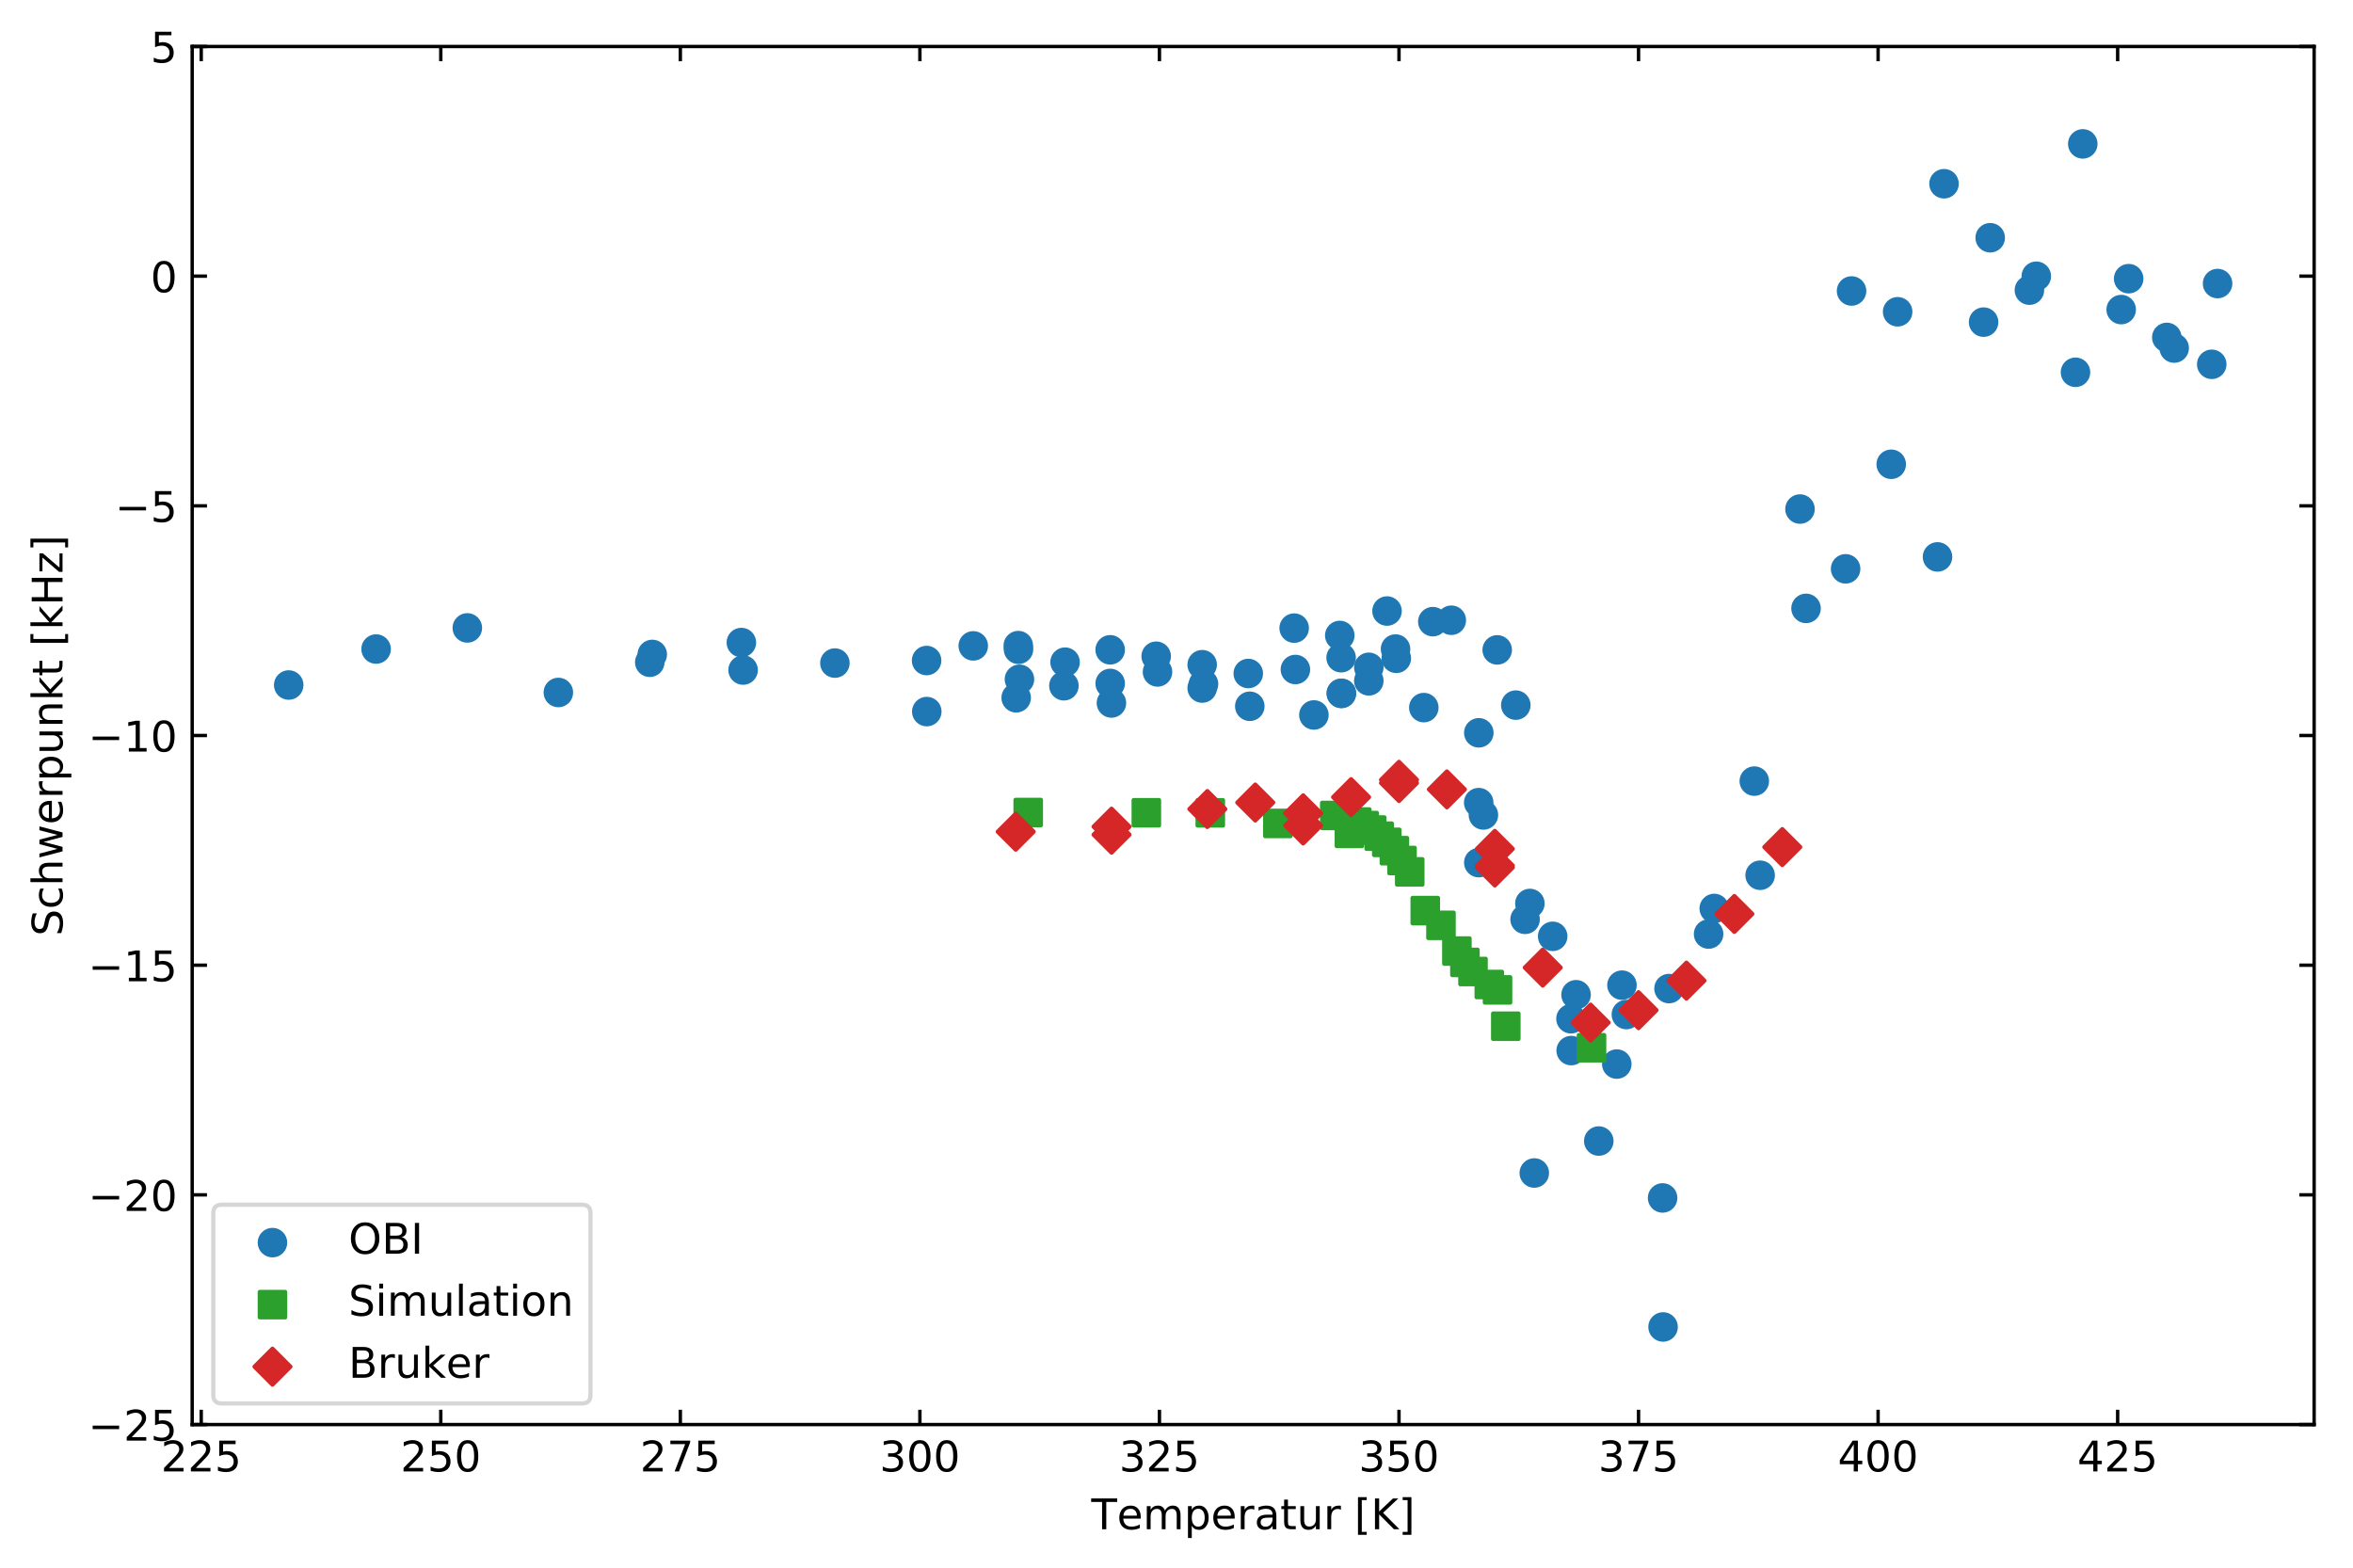 <?xml version="1.0" encoding="utf-8" standalone="no"?>
<!DOCTYPE svg PUBLIC "-//W3C//DTD SVG 1.1//EN"
  "http://www.w3.org/Graphics/SVG/1.1/DTD/svg11.dtd">
<!-- Created with matplotlib (http://matplotlib.org/) -->
<svg height="371.215pt" version="1.1" viewBox="0 0 556.883 371.215" width="556.883pt" xmlns="http://www.w3.org/2000/svg" xmlns:xlink="http://www.w3.org/1999/xlink">
 <defs>
  <style type="text/css">
*{stroke-linecap:butt;stroke-linejoin:round;}
  </style>
 </defs>
 <g id="figure_1">
  <g id="patch_1">
   <path d="M 0 371.215 
L 556.883 371.215 
L 556.883 0 
L 0 0 
z
" style="fill:#ffffff;"/>
  </g>
  <g id="axes_1">
   <g id="patch_2">
    <path d="M 45.483 337.159 
L 547.683 337.159 
L 547.683 10.999 
L 45.483 10.999 
z
" style="fill:#ffffff;"/>
   </g>
   <g id="PathCollection_1">
    <defs>
     <path d="M 0 3 
C 0.796 3 1.559 2.684 2.121 2.121 
C 2.684 1.559 3 0.796 3 0 
C 3 -0.796 2.684 -1.559 2.121 -2.121 
C 1.559 -2.684 0.796 -3 0 -3 
C -0.796 -3 -1.559 -2.684 -2.121 -2.121 
C -2.684 -1.559 -3 -0.796 -3 0 
C -3 0.796 -2.684 1.559 -2.121 2.121 
C -1.559 2.684 -0.796 3 0 3 
z
" id="m804448092d" style="stroke:#1f77b4;"/>
    </defs>
    <g clip-path="url(#p0c680f8872)">
     <use style="fill:#1f77b4;stroke:#1f77b4;" x="175.46" xlink:href="#m804448092d" y="152.074"/>
     <use style="fill:#1f77b4;stroke:#1f77b4;" x="132.146" xlink:href="#m804448092d" y="163.894"/>
     <use style="fill:#1f77b4;stroke:#1f77b4;" x="110.602" xlink:href="#m804448092d" y="148.613"/>
     <use style="fill:#1f77b4;stroke:#1f77b4;" x="89.013" xlink:href="#m804448092d" y="153.613"/>
     <use style="fill:#1f77b4;stroke:#1f77b4;" x="68.33" xlink:href="#m804448092d" y="162.127"/>
     <use style="fill:#1f77b4;stroke:#1f77b4;" x="153.78" xlink:href="#m804448092d" y="156.739"/>
     <use style="fill:#1f77b4;stroke:#1f77b4;" x="219.342" xlink:href="#m804448092d" y="168.414"/>
     <use style="fill:#1f77b4;stroke:#1f77b4;" x="240.501" xlink:href="#m804448092d" y="165.148"/>
     <use style="fill:#1f77b4;stroke:#1f77b4;" x="524.835" xlink:href="#m804448092d" y="67.109"/>
     <use style="fill:#1f77b4;stroke:#1f77b4;" x="416.571" xlink:href="#m804448092d" y="207.149"/>
     <use style="fill:#1f77b4;stroke:#1f77b4;" x="514.562" xlink:href="#m804448092d" y="82.376"/>
     <use style="fill:#1f77b4;stroke:#1f77b4;" x="373.007" xlink:href="#m804448092d" y="235.429"/>
     <use style="fill:#1f77b4;stroke:#1f77b4;" x="351.078" xlink:href="#m804448092d" y="192.881"/>
     <use style="fill:#1f77b4;stroke:#1f77b4;" x="405.709" xlink:href="#m804448092d" y="215.011"/>
     <use style="fill:#1f77b4;stroke:#1f77b4;" x="362.076" xlink:href="#m804448092d" y="213.832"/>
     <use style="fill:#1f77b4;stroke:#1f77b4;" x="427.434" xlink:href="#m804448092d" y="143.988"/>
     <use style="fill:#1f77b4;stroke:#1f77b4;" x="503.79" xlink:href="#m804448092d" y="65.956"/>
     <use style="fill:#1f77b4;stroke:#1f77b4;" x="460.09" xlink:href="#m804448092d" y="43.486"/>
     <use style="fill:#1f77b4;stroke:#1f77b4;" x="438.206" xlink:href="#m804448092d" y="68.868"/>
     <use style="fill:#1f77b4;stroke:#1f77b4;" x="383.87" xlink:href="#m804448092d" y="233.162"/>
     <use style="fill:#1f77b4;stroke:#1f77b4;" x="481.929" xlink:href="#m804448092d" y="65.382"/>
     <use style="fill:#1f77b4;stroke:#1f77b4;" x="395.005" xlink:href="#m804448092d" y="233.971"/>
     <use style="fill:#1f77b4;stroke:#1f77b4;" x="492.928" xlink:href="#m804448092d" y="34.055"/>
     <use style="fill:#1f77b4;stroke:#1f77b4;" x="471.021" xlink:href="#m804448092d" y="56.268"/>
     <use style="fill:#1f77b4;stroke:#1f77b4;" x="449.114" xlink:href="#m804448092d" y="73.79"/>
     <use style="fill:#1f77b4;stroke:#1f77b4;" x="393.485" xlink:href="#m804448092d" y="283.521"/>
     <use style="fill:#1f77b4;stroke:#1f77b4;" x="360.943" xlink:href="#m804448092d" y="217.582"/>
     <use style="fill:#1f77b4;stroke:#1f77b4;" x="436.8" xlink:href="#m804448092d" y="134.626"/>
     <use style="fill:#1f77b4;stroke:#1f77b4;" x="523.452" xlink:href="#m804448092d" y="86.223"/>
     <use style="fill:#1f77b4;stroke:#1f77b4;" x="512.816" xlink:href="#m804448092d" y="79.861"/>
     <use style="fill:#1f77b4;stroke:#1f77b4;" x="469.456" xlink:href="#m804448092d" y="76.239"/>
     <use style="fill:#1f77b4;stroke:#1f77b4;" x="458.548" xlink:href="#m804448092d" y="131.807"/>
     <use style="fill:#1f77b4;stroke:#1f77b4;" x="349.989" xlink:href="#m804448092d" y="204.162"/>
     <use style="fill:#1f77b4;stroke:#1f77b4;" x="415.188" xlink:href="#m804448092d" y="184.871"/>
     <use style="fill:#1f77b4;stroke:#1f77b4;" x="491.204" xlink:href="#m804448092d" y="88.109"/>
     <use style="fill:#1f77b4;stroke:#1f77b4;" x="480.296" xlink:href="#m804448092d" y="68.67"/>
     <use style="fill:#1f77b4;stroke:#1f77b4;" x="371.805" xlink:href="#m804448092d" y="241.111"/>
     <use style="fill:#1f77b4;stroke:#1f77b4;" x="447.595" xlink:href="#m804448092d" y="109.882"/>
     <use style="fill:#1f77b4;stroke:#1f77b4;" x="382.645" xlink:href="#m804448092d" y="251.839"/>
     <use style="fill:#1f77b4;stroke:#1f77b4;" x="404.371" xlink:href="#m804448092d" y="221.064"/>
     <use style="fill:#1f77b4;stroke:#1f77b4;" x="426.005" xlink:href="#m804448092d" y="120.478"/>
     <use style="fill:#1f77b4;stroke:#1f77b4;" x="349.989" xlink:href="#m804448092d" y="173.438"/>
     <use style="fill:#1f77b4;stroke:#1f77b4;" x="502.021" xlink:href="#m804448092d" y="73.272"/>
     <use style="fill:#1f77b4;stroke:#1f77b4;" x="252.066" xlink:href="#m804448092d" y="156.723"/>
     <use style="fill:#1f77b4;stroke:#1f77b4;" x="263.042" xlink:href="#m804448092d" y="166.375"/>
     <use style="fill:#1f77b4;stroke:#1f77b4;" x="241.272" xlink:href="#m804448092d" y="160.769"/>
     <use style="fill:#1f77b4;stroke:#1f77b4;" x="339.104" xlink:href="#m804448092d" y="147.131"/>
     <use style="fill:#1f77b4;stroke:#1f77b4;" x="306.584" xlink:href="#m804448092d" y="158.455"/>
     <use style="fill:#1f77b4;stroke:#1f77b4;" x="284.836" xlink:href="#m804448092d" y="161.881"/>
     <use style="fill:#1f77b4;stroke:#1f77b4;" x="273.95" xlink:href="#m804448092d" y="159.029"/>
     <use style="fill:#1f77b4;stroke:#1f77b4;" x="328.264" xlink:href="#m804448092d" y="144.616"/>
     <use style="fill:#1f77b4;stroke:#1f77b4;" x="317.401" xlink:href="#m804448092d" y="155.666"/>
     <use style="fill:#1f77b4;stroke:#1f77b4;" x="295.789" xlink:href="#m804448092d" y="167.156"/>
     <use style="fill:#1f77b4;stroke:#1f77b4;" x="384.913" xlink:href="#m804448092d" y="240.118"/>
     <use style="fill:#1f77b4;stroke:#1f77b4;" x="378.382" xlink:href="#m804448092d" y="270.055"/>
     <use style="fill:#1f77b4;stroke:#1f77b4;" x="317.446" xlink:href="#m804448092d" y="164.103"/>
     <use style="fill:#1f77b4;stroke:#1f77b4;" x="393.599" xlink:href="#m804448092d" y="314.058"/>
     <use style="fill:#1f77b4;stroke:#1f77b4;" x="349.966" xlink:href="#m804448092d" y="189.964"/>
     <use style="fill:#1f77b4;stroke:#1f77b4;" x="358.743" xlink:href="#m804448092d" y="166.885"/>
     <use style="fill:#1f77b4;stroke:#1f77b4;" x="343.481" xlink:href="#m804448092d" y="146.795"/>
     <use style="fill:#1f77b4;stroke:#1f77b4;" x="310.961" xlink:href="#m804448092d" y="169.214"/>
     <use style="fill:#1f77b4;stroke:#1f77b4;" x="330.463" xlink:href="#m804448092d" y="155.808"/>
     <use style="fill:#1f77b4;stroke:#1f77b4;" x="367.474" xlink:href="#m804448092d" y="221.604"/>
     <use style="fill:#1f77b4;stroke:#1f77b4;" x="354.343" xlink:href="#m804448092d" y="153.812"/>
     <use style="fill:#1f77b4;stroke:#1f77b4;" x="323.955" xlink:href="#m804448092d" y="157.934"/>
     <use style="fill:#1f77b4;stroke:#1f77b4;" x="363.12" xlink:href="#m804448092d" y="277.62"/>
     <use style="fill:#1f77b4;stroke:#1f77b4;" x="323.955" xlink:href="#m804448092d" y="161.138"/>
     <use style="fill:#1f77b4;stroke:#1f77b4;" x="336.972" xlink:href="#m804448092d" y="167.473"/>
     <use style="fill:#1f77b4;stroke:#1f77b4;" x="371.851" xlink:href="#m804448092d" y="248.648"/>
     <use style="fill:#1f77b4;stroke:#1f77b4;" x="317.469" xlink:href="#m804448092d" y="164.104"/>
     <use style="fill:#1f77b4;stroke:#1f77b4;" x="330.282" xlink:href="#m804448092d" y="153.611"/>
     <use style="fill:#1f77b4;stroke:#1f77b4;" x="219.297" xlink:href="#m804448092d" y="156.333"/>
     <use style="fill:#1f77b4;stroke:#1f77b4;" x="284.518" xlink:href="#m804448092d" y="162.842"/>
     <use style="fill:#1f77b4;stroke:#1f77b4;" x="241.045" xlink:href="#m804448092d" y="153.672"/>
     <use style="fill:#1f77b4;stroke:#1f77b4;" x="197.594" xlink:href="#m804448092d" y="156.934"/>
     <use style="fill:#1f77b4;stroke:#1f77b4;" x="154.37" xlink:href="#m804448092d" y="154.889"/>
     <use style="fill:#1f77b4;stroke:#1f77b4;" x="262.747" xlink:href="#m804448092d" y="161.757"/>
     <use style="fill:#1f77b4;stroke:#1f77b4;" x="175.869" xlink:href="#m804448092d" y="158.58"/>
     <use style="fill:#1f77b4;stroke:#1f77b4;" x="262.747" xlink:href="#m804448092d" y="153.792"/>
     <use style="fill:#1f77b4;stroke:#1f77b4;" x="273.633" xlink:href="#m804448092d" y="155.315"/>
     <use style="fill:#1f77b4;stroke:#1f77b4;" x="251.794" xlink:href="#m804448092d" y="162.302"/>
     <use style="fill:#1f77b4;stroke:#1f77b4;" x="284.518" xlink:href="#m804448092d" y="157.319"/>
     <use style="fill:#1f77b4;stroke:#1f77b4;" x="306.289" xlink:href="#m804448092d" y="148.66"/>
     <use style="fill:#1f77b4;stroke:#1f77b4;" x="317.084" xlink:href="#m804448092d" y="150.399"/>
     <use style="fill:#1f77b4;stroke:#1f77b4;" x="240.999" xlink:href="#m804448092d" y="152.802"/>
     <use style="fill:#1f77b4;stroke:#1f77b4;" x="230.341" xlink:href="#m804448092d" y="152.864"/>
     <use style="fill:#1f77b4;stroke:#1f77b4;" x="295.426" xlink:href="#m804448092d" y="159.401"/>
    </g>
   </g>
   <g id="PathCollection_2">
    <defs>
     <path d="M -3 3 
L 3 3 
L 3 -3 
L -3 -3 
z
" id="m889d68afdb" style="stroke:#2ca02c;"/>
    </defs>
    <g clip-path="url(#p0c680f8872)">
     <use style="fill:#2ca02c;stroke:#2ca02c;" x="446.149" xlink:href="#m889d68afdb" y="964.757"/>
     <use style="fill:#2ca02c;stroke:#2ca02c;" x="421.402" xlink:href="#m889d68afdb" y="756.466"/>
     <use style="fill:#2ca02c;stroke:#2ca02c;" x="398.293" xlink:href="#m889d68afdb" y="405.226"/>
     <use style="fill:#2ca02c;stroke:#2ca02c;" x="376.664" xlink:href="#m889d68afdb" y="247.977"/>
     <use style="fill:#2ca02c;stroke:#2ca02c;" x="356.379" xlink:href="#m889d68afdb" y="242.882"/>
     <use style="fill:#2ca02c;stroke:#2ca02c;" x="354.419" xlink:href="#m889d68afdb" y="234.286"/>
     <use style="fill:#2ca02c;stroke:#2ca02c;" x="352.472" xlink:href="#m889d68afdb" y="233.007"/>
     <use style="fill:#2ca02c;stroke:#2ca02c;" x="348.613" xlink:href="#m889d68afdb" y="229.933"/>
     <use style="fill:#2ca02c;stroke:#2ca02c;" x="346.701" xlink:href="#m889d68afdb" y="227.776"/>
     <use style="fill:#2ca02c;stroke:#2ca02c;" x="344.801" xlink:href="#m889d68afdb" y="225.091"/>
     <use style="fill:#2ca02c;stroke:#2ca02c;" x="341.035" xlink:href="#m889d68afdb" y="219"/>
     <use style="fill:#2ca02c;stroke:#2ca02c;" x="337.315" xlink:href="#m889d68afdb" y="215.52"/>
     <use style="fill:#2ca02c;stroke:#2ca02c;" x="333.639" xlink:href="#m889d68afdb" y="206.355"/>
     <use style="fill:#2ca02c;stroke:#2ca02c;" x="331.817" xlink:href="#m889d68afdb" y="203.666"/>
     <use style="fill:#2ca02c;stroke:#2ca02c;" x="330.007" xlink:href="#m889d68afdb" y="201.335"/>
     <use style="fill:#2ca02c;stroke:#2ca02c;" x="328.207" xlink:href="#m889d68afdb" y="199.366"/>
     <use style="fill:#2ca02c;stroke:#2ca02c;" x="326.418" xlink:href="#m889d68afdb" y="197.904"/>
     <use style="fill:#2ca02c;stroke:#2ca02c;" x="324.639" xlink:href="#m889d68afdb" y="196.449"/>
     <use style="fill:#2ca02c;stroke:#2ca02c;" x="322.871" xlink:href="#m889d68afdb" y="195.387"/>
     <use style="fill:#2ca02c;stroke:#2ca02c;" x="321.113" xlink:href="#m889d68afdb" y="194.552"/>
     <use style="fill:#2ca02c;stroke:#2ca02c;" x="319.365" xlink:href="#m889d68afdb" y="197.244"/>
     <use style="fill:#2ca02c;stroke:#2ca02c;" x="315.9" xlink:href="#m889d68afdb" y="192.999"/>
     <use style="fill:#2ca02c;stroke:#2ca02c;" x="302.435" xlink:href="#m889d68afdb" y="194.89"/>
     <use style="fill:#2ca02c;stroke:#2ca02c;" x="286.439" xlink:href="#m889d68afdb" y="192.381"/>
     <use style="fill:#2ca02c;stroke:#2ca02c;" x="271.304" xlink:href="#m889d68afdb" y="192.36"/>
     <use style="fill:#2ca02c;stroke:#2ca02c;" x="243.348" xlink:href="#m889d68afdb" y="192.308"/>
    </g>
   </g>
   <g id="PathCollection_3">
    <defs>
     <path d="M -0 4.243 
L 4.243 0 
L 0 -4.243 
L -4.243 -0 
z
" id="mf57d850e45" style="stroke:#d62728;"/>
    </defs>
    <g clip-path="url(#p0c680f8872)">
     <use style="fill:#d62728;stroke:#d62728;" x="376.454" xlink:href="#mf57d850e45" y="242.021"/>
     <use style="fill:#d62728;stroke:#d62728;" x="399.132" xlink:href="#mf57d850e45" y="232.091"/>
     <use style="fill:#d62728;stroke:#d62728;" x="421.81" xlink:href="#mf57d850e45" y="200.482"/>
     <use style="fill:#d62728;stroke:#d62728;" x="387.793" xlink:href="#mf57d850e45" y="239.081"/>
     <use style="fill:#d62728;stroke:#d62728;" x="410.471" xlink:href="#mf57d850e45" y="216.309"/>
     <use style="fill:#d62728;stroke:#d62728;" x="365.115" xlink:href="#mf57d850e45" y="229.005"/>
     <use style="fill:#d62728;stroke:#d62728;" x="263.065" xlink:href="#mf57d850e45" y="195.644"/>
     <use style="fill:#d62728;stroke:#d62728;" x="342.437" xlink:href="#mf57d850e45" y="186.827"/>
     <use style="fill:#d62728;stroke:#d62728;" x="319.76" xlink:href="#mf57d850e45" y="188.659"/>
     <use style="fill:#d62728;stroke:#d62728;" x="308.421" xlink:href="#mf57d850e45" y="192.493"/>
     <use style="fill:#d62728;stroke:#d62728;" x="285.743" xlink:href="#mf57d850e45" y="191.482"/>
     <use style="fill:#d62728;stroke:#d62728;" x="297.082" xlink:href="#mf57d850e45" y="189.939"/>
     <use style="fill:#d62728;stroke:#d62728;" x="263.065" xlink:href="#mf57d850e45" y="197.548"/>
     <use style="fill:#d62728;stroke:#d62728;" x="331.098" xlink:href="#mf57d850e45" y="185.324"/>
     <use style="fill:#d62728;stroke:#d62728;" x="240.387" xlink:href="#mf57d850e45" y="196.844"/>
     <use style="fill:#d62728;stroke:#d62728;" x="308.421" xlink:href="#mf57d850e45" y="195.372"/>
     <use style="fill:#d62728;stroke:#d62728;" x="331.098" xlink:href="#mf57d850e45" y="184.56"/>
     <use style="fill:#d62728;stroke:#d62728;" x="353.776" xlink:href="#mf57d850e45" y="204.85"/>
     <use style="fill:#d62728;stroke:#d62728;" x="353.776" xlink:href="#mf57d850e45" y="200.906"/>
     <use style="fill:#d62728;stroke:#d62728;" x="353.776" xlink:href="#mf57d850e45" y="205.318"/>
    </g>
   </g>
   <g id="matplotlib.axis_1">
    <g id="xtick_1">
     <g id="line2d_1">
      <defs>
       <path d="M 0 0 
L 0 -3.5 
" id="m60b9235fab" style="stroke:#000000;stroke-width:0.8;"/>
      </defs>
      <g>
       <use style="stroke:#000000;stroke-width:0.8;" x="47.626" xlink:href="#m60b9235fab" y="337.159"/>
      </g>
     </g>
     <g id="line2d_2">
      <defs>
       <path d="M 0 0 
L 0 3.5 
" id="mac5304e4d1" style="stroke:#000000;stroke-width:0.8;"/>
      </defs>
      <g>
       <use style="stroke:#000000;stroke-width:0.8;" x="47.626" xlink:href="#mac5304e4d1" y="10.999"/>
      </g>
     </g>
     <g id="text_1">
      <!-- 225 -->
      <defs>
       <path d="M 19.188 8.297 
L 53.609 8.297 
L 53.609 0 
L 7.328 0 
L 7.328 8.297 
Q 12.938 14.109 22.625 23.891 
Q 32.328 33.688 34.812 36.531 
Q 39.547 41.844 41.422 45.531 
Q 43.312 49.219 43.312 52.781 
Q 43.312 58.594 39.234 62.25 
Q 35.156 65.922 28.609 65.922 
Q 23.969 65.922 18.812 64.312 
Q 13.672 62.703 7.812 59.422 
L 7.812 69.391 
Q 13.766 71.781 18.938 73 
Q 24.125 74.219 28.422 74.219 
Q 39.75 74.219 46.484 68.547 
Q 53.219 62.891 53.219 53.422 
Q 53.219 48.922 51.531 44.891 
Q 49.859 40.875 45.406 35.406 
Q 44.188 33.984 37.641 27.219 
Q 31.109 20.453 19.188 8.297 
z
" id="DejaVuSans-32"/>
       <path d="M 10.797 72.906 
L 49.516 72.906 
L 49.516 64.594 
L 19.828 64.594 
L 19.828 46.734 
Q 21.969 47.469 24.109 47.828 
Q 26.266 48.188 28.422 48.188 
Q 40.625 48.188 47.75 41.5 
Q 54.891 34.812 54.891 23.391 
Q 54.891 11.625 47.562 5.094 
Q 40.234 -1.422 26.906 -1.422 
Q 22.312 -1.422 17.547 -0.641 
Q 12.797 0.141 7.719 1.703 
L 7.719 11.625 
Q 12.109 9.234 16.797 8.062 
Q 21.484 6.891 26.703 6.891 
Q 35.156 6.891 40.078 11.328 
Q 45.016 15.766 45.016 23.391 
Q 45.016 31 40.078 35.438 
Q 35.156 39.891 26.703 39.891 
Q 22.75 39.891 18.812 39.016 
Q 14.891 38.141 10.797 36.281 
z
" id="DejaVuSans-35"/>
      </defs>
      <g transform="translate(38.082 348.258)scale(0.1 -0.1)">
       <use xlink:href="#DejaVuSans-32"/>
       <use x="63.623" xlink:href="#DejaVuSans-32"/>
       <use x="127.246" xlink:href="#DejaVuSans-35"/>
      </g>
     </g>
    </g>
    <g id="xtick_2">
     <g id="line2d_3">
      <g>
       <use style="stroke:#000000;stroke-width:0.8;" x="104.32" xlink:href="#m60b9235fab" y="337.159"/>
      </g>
     </g>
     <g id="line2d_4">
      <g>
       <use style="stroke:#000000;stroke-width:0.8;" x="104.32" xlink:href="#mac5304e4d1" y="10.999"/>
      </g>
     </g>
     <g id="text_2">
      <!-- 250 -->
      <defs>
       <path d="M 31.781 66.406 
Q 24.172 66.406 20.328 58.906 
Q 16.5 51.422 16.5 36.375 
Q 16.5 21.391 20.328 13.891 
Q 24.172 6.391 31.781 6.391 
Q 39.453 6.391 43.281 13.891 
Q 47.125 21.391 47.125 36.375 
Q 47.125 51.422 43.281 58.906 
Q 39.453 66.406 31.781 66.406 
z
M 31.781 74.219 
Q 44.047 74.219 50.516 64.516 
Q 56.984 54.828 56.984 36.375 
Q 56.984 17.969 50.516 8.266 
Q 44.047 -1.422 31.781 -1.422 
Q 19.531 -1.422 13.062 8.266 
Q 6.594 17.969 6.594 36.375 
Q 6.594 54.828 13.062 64.516 
Q 19.531 74.219 31.781 74.219 
z
" id="DejaVuSans-30"/>
      </defs>
      <g transform="translate(94.776 348.258)scale(0.1 -0.1)">
       <use xlink:href="#DejaVuSans-32"/>
       <use x="63.623" xlink:href="#DejaVuSans-35"/>
       <use x="127.246" xlink:href="#DejaVuSans-30"/>
      </g>
     </g>
    </g>
    <g id="xtick_3">
     <g id="line2d_5">
      <g>
       <use style="stroke:#000000;stroke-width:0.8;" x="161.015" xlink:href="#m60b9235fab" y="337.159"/>
      </g>
     </g>
     <g id="line2d_6">
      <g>
       <use style="stroke:#000000;stroke-width:0.8;" x="161.015" xlink:href="#mac5304e4d1" y="10.999"/>
      </g>
     </g>
     <g id="text_3">
      <!-- 275 -->
      <defs>
       <path d="M 8.203 72.906 
L 55.078 72.906 
L 55.078 68.703 
L 28.609 0 
L 18.312 0 
L 43.219 64.594 
L 8.203 64.594 
z
" id="DejaVuSans-37"/>
      </defs>
      <g transform="translate(151.471 348.258)scale(0.1 -0.1)">
       <use xlink:href="#DejaVuSans-32"/>
       <use x="63.623" xlink:href="#DejaVuSans-37"/>
       <use x="127.246" xlink:href="#DejaVuSans-35"/>
      </g>
     </g>
    </g>
    <g id="xtick_4">
     <g id="line2d_7">
      <g>
       <use style="stroke:#000000;stroke-width:0.8;" x="217.709" xlink:href="#m60b9235fab" y="337.159"/>
      </g>
     </g>
     <g id="line2d_8">
      <g>
       <use style="stroke:#000000;stroke-width:0.8;" x="217.709" xlink:href="#mac5304e4d1" y="10.999"/>
      </g>
     </g>
     <g id="text_4">
      <!-- 300 -->
      <defs>
       <path d="M 40.578 39.312 
Q 47.656 37.797 51.625 33 
Q 55.609 28.219 55.609 21.188 
Q 55.609 10.406 48.188 4.484 
Q 40.766 -1.422 27.094 -1.422 
Q 22.516 -1.422 17.656 -0.516 
Q 12.797 0.391 7.625 2.203 
L 7.625 11.719 
Q 11.719 9.328 16.594 8.109 
Q 21.484 6.891 26.812 6.891 
Q 36.078 6.891 40.938 10.547 
Q 45.797 14.203 45.797 21.188 
Q 45.797 27.641 41.281 31.266 
Q 36.766 34.906 28.719 34.906 
L 20.219 34.906 
L 20.219 43.016 
L 29.109 43.016 
Q 36.375 43.016 40.234 45.922 
Q 44.094 48.828 44.094 54.297 
Q 44.094 59.906 40.109 62.906 
Q 36.141 65.922 28.719 65.922 
Q 24.656 65.922 20.016 65.031 
Q 15.375 64.156 9.812 62.312 
L 9.812 71.094 
Q 15.438 72.656 20.344 73.438 
Q 25.25 74.219 29.594 74.219 
Q 40.828 74.219 47.359 69.109 
Q 53.906 64.016 53.906 55.328 
Q 53.906 49.266 50.438 45.094 
Q 46.969 40.922 40.578 39.312 
z
" id="DejaVuSans-33"/>
      </defs>
      <g transform="translate(208.166 348.258)scale(0.1 -0.1)">
       <use xlink:href="#DejaVuSans-33"/>
       <use x="63.623" xlink:href="#DejaVuSans-30"/>
       <use x="127.246" xlink:href="#DejaVuSans-30"/>
      </g>
     </g>
    </g>
    <g id="xtick_5">
     <g id="line2d_9">
      <g>
       <use style="stroke:#000000;stroke-width:0.8;" x="274.404" xlink:href="#m60b9235fab" y="337.159"/>
      </g>
     </g>
     <g id="line2d_10">
      <g>
       <use style="stroke:#000000;stroke-width:0.8;" x="274.404" xlink:href="#mac5304e4d1" y="10.999"/>
      </g>
     </g>
     <g id="text_5">
      <!-- 325 -->
      <g transform="translate(264.86 348.258)scale(0.1 -0.1)">
       <use xlink:href="#DejaVuSans-33"/>
       <use x="63.623" xlink:href="#DejaVuSans-32"/>
       <use x="127.246" xlink:href="#DejaVuSans-35"/>
      </g>
     </g>
    </g>
    <g id="xtick_6">
     <g id="line2d_11">
      <g>
       <use style="stroke:#000000;stroke-width:0.8;" x="331.098" xlink:href="#m60b9235fab" y="337.159"/>
      </g>
     </g>
     <g id="line2d_12">
      <g>
       <use style="stroke:#000000;stroke-width:0.8;" x="331.098" xlink:href="#mac5304e4d1" y="10.999"/>
      </g>
     </g>
     <g id="text_6">
      <!-- 350 -->
      <g transform="translate(321.555 348.258)scale(0.1 -0.1)">
       <use xlink:href="#DejaVuSans-33"/>
       <use x="63.623" xlink:href="#DejaVuSans-35"/>
       <use x="127.246" xlink:href="#DejaVuSans-30"/>
      </g>
     </g>
    </g>
    <g id="xtick_7">
     <g id="line2d_13">
      <g>
       <use style="stroke:#000000;stroke-width:0.8;" x="387.793" xlink:href="#m60b9235fab" y="337.159"/>
      </g>
     </g>
     <g id="line2d_14">
      <g>
       <use style="stroke:#000000;stroke-width:0.8;" x="387.793" xlink:href="#mac5304e4d1" y="10.999"/>
      </g>
     </g>
     <g id="text_7">
      <!-- 375 -->
      <g transform="translate(378.249 348.258)scale(0.1 -0.1)">
       <use xlink:href="#DejaVuSans-33"/>
       <use x="63.623" xlink:href="#DejaVuSans-37"/>
       <use x="127.246" xlink:href="#DejaVuSans-35"/>
      </g>
     </g>
    </g>
    <g id="xtick_8">
     <g id="line2d_15">
      <g>
       <use style="stroke:#000000;stroke-width:0.8;" x="444.488" xlink:href="#m60b9235fab" y="337.159"/>
      </g>
     </g>
     <g id="line2d_16">
      <g>
       <use style="stroke:#000000;stroke-width:0.8;" x="444.488" xlink:href="#mac5304e4d1" y="10.999"/>
      </g>
     </g>
     <g id="text_8">
      <!-- 400 -->
      <defs>
       <path d="M 37.797 64.312 
L 12.891 25.391 
L 37.797 25.391 
z
M 35.203 72.906 
L 47.609 72.906 
L 47.609 25.391 
L 58.016 25.391 
L 58.016 17.188 
L 47.609 17.188 
L 47.609 0 
L 37.797 0 
L 37.797 17.188 
L 4.891 17.188 
L 4.891 26.703 
z
" id="DejaVuSans-34"/>
      </defs>
      <g transform="translate(434.944 348.258)scale(0.1 -0.1)">
       <use xlink:href="#DejaVuSans-34"/>
       <use x="63.623" xlink:href="#DejaVuSans-30"/>
       <use x="127.246" xlink:href="#DejaVuSans-30"/>
      </g>
     </g>
    </g>
    <g id="xtick_9">
     <g id="line2d_17">
      <g>
       <use style="stroke:#000000;stroke-width:0.8;" x="501.182" xlink:href="#m60b9235fab" y="337.159"/>
      </g>
     </g>
     <g id="line2d_18">
      <g>
       <use style="stroke:#000000;stroke-width:0.8;" x="501.182" xlink:href="#mac5304e4d1" y="10.999"/>
      </g>
     </g>
     <g id="text_9">
      <!-- 425 -->
      <g transform="translate(491.638 348.258)scale(0.1 -0.1)">
       <use xlink:href="#DejaVuSans-34"/>
       <use x="63.623" xlink:href="#DejaVuSans-32"/>
       <use x="127.246" xlink:href="#DejaVuSans-35"/>
      </g>
     </g>
    </g>
    <g id="text_10">
     <!-- Temperatur [K] -->
     <defs>
      <path d="M -0.297 72.906 
L 61.375 72.906 
L 61.375 64.594 
L 35.5 64.594 
L 35.5 0 
L 25.594 0 
L 25.594 64.594 
L -0.297 64.594 
z
" id="DejaVuSans-54"/>
      <path d="M 56.203 29.594 
L 56.203 25.203 
L 14.891 25.203 
Q 15.484 15.922 20.484 11.062 
Q 25.484 6.203 34.422 6.203 
Q 39.594 6.203 44.453 7.469 
Q 49.312 8.734 54.109 11.281 
L 54.109 2.781 
Q 49.266 0.734 44.188 -0.344 
Q 39.109 -1.422 33.891 -1.422 
Q 20.797 -1.422 13.156 6.188 
Q 5.516 13.812 5.516 26.812 
Q 5.516 40.234 12.766 48.109 
Q 20.016 56 32.328 56 
Q 43.359 56 49.781 48.891 
Q 56.203 41.797 56.203 29.594 
z
M 47.219 32.234 
Q 47.125 39.594 43.094 43.984 
Q 39.062 48.391 32.422 48.391 
Q 24.906 48.391 20.391 44.141 
Q 15.875 39.891 15.188 32.172 
z
" id="DejaVuSans-65"/>
      <path d="M 52 44.188 
Q 55.375 50.25 60.062 53.125 
Q 64.75 56 71.094 56 
Q 79.641 56 84.281 50.016 
Q 88.922 44.047 88.922 33.016 
L 88.922 0 
L 79.891 0 
L 79.891 32.719 
Q 79.891 40.578 77.094 44.375 
Q 74.312 48.188 68.609 48.188 
Q 61.625 48.188 57.562 43.547 
Q 53.516 38.922 53.516 30.906 
L 53.516 0 
L 44.484 0 
L 44.484 32.719 
Q 44.484 40.625 41.703 44.406 
Q 38.922 48.188 33.109 48.188 
Q 26.219 48.188 22.156 43.531 
Q 18.109 38.875 18.109 30.906 
L 18.109 0 
L 9.078 0 
L 9.078 54.688 
L 18.109 54.688 
L 18.109 46.188 
Q 21.188 51.219 25.484 53.609 
Q 29.781 56 35.688 56 
Q 41.656 56 45.828 52.969 
Q 50 49.953 52 44.188 
z
" id="DejaVuSans-6d"/>
      <path d="M 18.109 8.203 
L 18.109 -20.797 
L 9.078 -20.797 
L 9.078 54.688 
L 18.109 54.688 
L 18.109 46.391 
Q 20.953 51.266 25.266 53.625 
Q 29.594 56 35.594 56 
Q 45.562 56 51.781 48.094 
Q 58.016 40.188 58.016 27.297 
Q 58.016 14.406 51.781 6.484 
Q 45.562 -1.422 35.594 -1.422 
Q 29.594 -1.422 25.266 0.953 
Q 20.953 3.328 18.109 8.203 
z
M 48.688 27.297 
Q 48.688 37.203 44.609 42.844 
Q 40.531 48.484 33.406 48.484 
Q 26.266 48.484 22.188 42.844 
Q 18.109 37.203 18.109 27.297 
Q 18.109 17.391 22.188 11.75 
Q 26.266 6.109 33.406 6.109 
Q 40.531 6.109 44.609 11.75 
Q 48.688 17.391 48.688 27.297 
z
" id="DejaVuSans-70"/>
      <path d="M 41.109 46.297 
Q 39.594 47.172 37.812 47.578 
Q 36.031 48 33.891 48 
Q 26.266 48 22.188 43.047 
Q 18.109 38.094 18.109 28.812 
L 18.109 0 
L 9.078 0 
L 9.078 54.688 
L 18.109 54.688 
L 18.109 46.188 
Q 20.953 51.172 25.484 53.578 
Q 30.031 56 36.531 56 
Q 37.453 56 38.578 55.875 
Q 39.703 55.766 41.062 55.516 
z
" id="DejaVuSans-72"/>
      <path d="M 34.281 27.484 
Q 23.391 27.484 19.188 25 
Q 14.984 22.516 14.984 16.5 
Q 14.984 11.719 18.141 8.906 
Q 21.297 6.109 26.703 6.109 
Q 34.188 6.109 38.703 11.406 
Q 43.219 16.703 43.219 25.484 
L 43.219 27.484 
z
M 52.203 31.203 
L 52.203 0 
L 43.219 0 
L 43.219 8.297 
Q 40.141 3.328 35.547 0.953 
Q 30.953 -1.422 24.312 -1.422 
Q 15.922 -1.422 10.953 3.297 
Q 6 8.016 6 15.922 
Q 6 25.141 12.172 29.828 
Q 18.359 34.516 30.609 34.516 
L 43.219 34.516 
L 43.219 35.406 
Q 43.219 41.609 39.141 45 
Q 35.062 48.391 27.688 48.391 
Q 23 48.391 18.547 47.266 
Q 14.109 46.141 10.016 43.891 
L 10.016 52.203 
Q 14.938 54.109 19.578 55.047 
Q 24.219 56 28.609 56 
Q 40.484 56 46.344 49.844 
Q 52.203 43.703 52.203 31.203 
z
" id="DejaVuSans-61"/>
      <path d="M 18.312 70.219 
L 18.312 54.688 
L 36.812 54.688 
L 36.812 47.703 
L 18.312 47.703 
L 18.312 18.016 
Q 18.312 11.328 20.141 9.422 
Q 21.969 7.516 27.594 7.516 
L 36.812 7.516 
L 36.812 0 
L 27.594 0 
Q 17.188 0 13.234 3.875 
Q 9.281 7.766 9.281 18.016 
L 9.281 47.703 
L 2.688 47.703 
L 2.688 54.688 
L 9.281 54.688 
L 9.281 70.219 
z
" id="DejaVuSans-74"/>
      <path d="M 8.5 21.578 
L 8.5 54.688 
L 17.484 54.688 
L 17.484 21.922 
Q 17.484 14.156 20.5 10.266 
Q 23.531 6.391 29.594 6.391 
Q 36.859 6.391 41.078 11.031 
Q 45.312 15.672 45.312 23.688 
L 45.312 54.688 
L 54.297 54.688 
L 54.297 0 
L 45.312 0 
L 45.312 8.406 
Q 42.047 3.422 37.719 1 
Q 33.406 -1.422 27.688 -1.422 
Q 18.266 -1.422 13.375 4.438 
Q 8.5 10.297 8.5 21.578 
z
M 31.109 56 
z
" id="DejaVuSans-75"/>
      <path id="DejaVuSans-20"/>
      <path d="M 8.594 75.984 
L 29.297 75.984 
L 29.297 69 
L 17.578 69 
L 17.578 -6.203 
L 29.297 -6.203 
L 29.297 -13.188 
L 8.594 -13.188 
z
" id="DejaVuSans-5b"/>
      <path d="M 9.812 72.906 
L 19.672 72.906 
L 19.672 42.094 
L 52.391 72.906 
L 65.094 72.906 
L 28.906 38.922 
L 67.672 0 
L 54.688 0 
L 19.672 35.109 
L 19.672 0 
L 9.812 0 
z
" id="DejaVuSans-4b"/>
      <path d="M 30.422 75.984 
L 30.422 -13.188 
L 9.719 -13.188 
L 9.719 -6.203 
L 21.391 -6.203 
L 21.391 69 
L 9.719 69 
L 9.719 75.984 
z
" id="DejaVuSans-5d"/>
     </defs>
     <g transform="translate(258.271 361.936)scale(0.1 -0.1)">
      <use xlink:href="#DejaVuSans-54"/>
      <use x="60.818" xlink:href="#DejaVuSans-65"/>
      <use x="122.342" xlink:href="#DejaVuSans-6d"/>
      <use x="219.754" xlink:href="#DejaVuSans-70"/>
      <use x="283.23" xlink:href="#DejaVuSans-65"/>
      <use x="344.754" xlink:href="#DejaVuSans-72"/>
      <use x="385.867" xlink:href="#DejaVuSans-61"/>
      <use x="447.146" xlink:href="#DejaVuSans-74"/>
      <use x="486.355" xlink:href="#DejaVuSans-75"/>
      <use x="549.734" xlink:href="#DejaVuSans-72"/>
      <use x="590.848" xlink:href="#DejaVuSans-20"/>
      <use x="622.635" xlink:href="#DejaVuSans-5b"/>
      <use x="661.648" xlink:href="#DejaVuSans-4b"/>
      <use x="727.225" xlink:href="#DejaVuSans-5d"/>
     </g>
    </g>
   </g>
   <g id="matplotlib.axis_2">
    <g id="ytick_1">
     <g id="line2d_19">
      <defs>
       <path d="M 0 0 
L 3.5 0 
" id="mab2f643fe0" style="stroke:#000000;stroke-width:0.8;"/>
      </defs>
      <g>
       <use style="stroke:#000000;stroke-width:0.8;" x="45.483" xlink:href="#mab2f643fe0" y="337.159"/>
      </g>
     </g>
     <g id="line2d_20">
      <defs>
       <path d="M 0 0 
L -3.5 0 
" id="m51903c0aa0" style="stroke:#000000;stroke-width:0.8;"/>
      </defs>
      <g>
       <use style="stroke:#000000;stroke-width:0.8;" x="547.683" xlink:href="#m51903c0aa0" y="337.159"/>
      </g>
     </g>
     <g id="text_11">
      <!-- −25 -->
      <defs>
       <path d="M 10.594 35.5 
L 73.188 35.5 
L 73.188 27.203 
L 10.594 27.203 
z
" id="DejaVuSans-2212"/>
      </defs>
      <g transform="translate(20.878 340.958)scale(0.1 -0.1)">
       <use xlink:href="#DejaVuSans-2212"/>
       <use x="83.789" xlink:href="#DejaVuSans-32"/>
       <use x="147.412" xlink:href="#DejaVuSans-35"/>
      </g>
     </g>
    </g>
    <g id="ytick_2">
     <g id="line2d_21">
      <g>
       <use style="stroke:#000000;stroke-width:0.8;" x="45.483" xlink:href="#mab2f643fe0" y="282.799"/>
      </g>
     </g>
     <g id="line2d_22">
      <g>
       <use style="stroke:#000000;stroke-width:0.8;" x="547.683" xlink:href="#m51903c0aa0" y="282.799"/>
      </g>
     </g>
     <g id="text_12">
      <!-- −20 -->
      <g transform="translate(20.878 286.598)scale(0.1 -0.1)">
       <use xlink:href="#DejaVuSans-2212"/>
       <use x="83.789" xlink:href="#DejaVuSans-32"/>
       <use x="147.412" xlink:href="#DejaVuSans-30"/>
      </g>
     </g>
    </g>
    <g id="ytick_3">
     <g id="line2d_23">
      <g>
       <use style="stroke:#000000;stroke-width:0.8;" x="45.483" xlink:href="#mab2f643fe0" y="228.439"/>
      </g>
     </g>
     <g id="line2d_24">
      <g>
       <use style="stroke:#000000;stroke-width:0.8;" x="547.683" xlink:href="#m51903c0aa0" y="228.439"/>
      </g>
     </g>
     <g id="text_13">
      <!-- −15 -->
      <defs>
       <path d="M 12.406 8.297 
L 28.516 8.297 
L 28.516 63.922 
L 10.984 60.406 
L 10.984 69.391 
L 28.422 72.906 
L 38.281 72.906 
L 38.281 8.297 
L 54.391 8.297 
L 54.391 0 
L 12.406 0 
z
" id="DejaVuSans-31"/>
      </defs>
      <g transform="translate(20.878 232.238)scale(0.1 -0.1)">
       <use xlink:href="#DejaVuSans-2212"/>
       <use x="83.789" xlink:href="#DejaVuSans-31"/>
       <use x="147.412" xlink:href="#DejaVuSans-35"/>
      </g>
     </g>
    </g>
    <g id="ytick_4">
     <g id="line2d_25">
      <g>
       <use style="stroke:#000000;stroke-width:0.8;" x="45.483" xlink:href="#mab2f643fe0" y="174.079"/>
      </g>
     </g>
     <g id="line2d_26">
      <g>
       <use style="stroke:#000000;stroke-width:0.8;" x="547.683" xlink:href="#m51903c0aa0" y="174.079"/>
      </g>
     </g>
     <g id="text_14">
      <!-- −10 -->
      <g transform="translate(20.878 177.878)scale(0.1 -0.1)">
       <use xlink:href="#DejaVuSans-2212"/>
       <use x="83.789" xlink:href="#DejaVuSans-31"/>
       <use x="147.412" xlink:href="#DejaVuSans-30"/>
      </g>
     </g>
    </g>
    <g id="ytick_5">
     <g id="line2d_27">
      <g>
       <use style="stroke:#000000;stroke-width:0.8;" x="45.483" xlink:href="#mab2f643fe0" y="119.719"/>
      </g>
     </g>
     <g id="line2d_28">
      <g>
       <use style="stroke:#000000;stroke-width:0.8;" x="547.683" xlink:href="#m51903c0aa0" y="119.719"/>
      </g>
     </g>
     <g id="text_15">
      <!-- −5 -->
      <g transform="translate(27.241 123.518)scale(0.1 -0.1)">
       <use xlink:href="#DejaVuSans-2212"/>
       <use x="83.789" xlink:href="#DejaVuSans-35"/>
      </g>
     </g>
    </g>
    <g id="ytick_6">
     <g id="line2d_29">
      <g>
       <use style="stroke:#000000;stroke-width:0.8;" x="45.483" xlink:href="#mab2f643fe0" y="65.359"/>
      </g>
     </g>
     <g id="line2d_30">
      <g>
       <use style="stroke:#000000;stroke-width:0.8;" x="547.683" xlink:href="#m51903c0aa0" y="65.359"/>
      </g>
     </g>
     <g id="text_16">
      <!-- 0 -->
      <g transform="translate(35.62 69.158)scale(0.1 -0.1)">
       <use xlink:href="#DejaVuSans-30"/>
      </g>
     </g>
    </g>
    <g id="ytick_7">
     <g id="line2d_31">
      <g>
       <use style="stroke:#000000;stroke-width:0.8;" x="45.483" xlink:href="#mab2f643fe0" y="10.999"/>
      </g>
     </g>
     <g id="line2d_32">
      <g>
       <use style="stroke:#000000;stroke-width:0.8;" x="547.683" xlink:href="#m51903c0aa0" y="10.999"/>
      </g>
     </g>
     <g id="text_17">
      <!-- 5 -->
      <g transform="translate(35.62 14.798)scale(0.1 -0.1)">
       <use xlink:href="#DejaVuSans-35"/>
      </g>
     </g>
    </g>
    <g id="text_18">
     <!-- Schwerpunkt [kHz] -->
     <defs>
      <path d="M 53.516 70.516 
L 53.516 60.891 
Q 47.906 63.578 42.922 64.891 
Q 37.938 66.219 33.297 66.219 
Q 25.25 66.219 20.875 63.094 
Q 16.5 59.969 16.5 54.203 
Q 16.5 49.359 19.406 46.891 
Q 22.312 44.438 30.422 42.922 
L 36.375 41.703 
Q 47.406 39.594 52.656 34.297 
Q 57.906 29 57.906 20.125 
Q 57.906 9.516 50.797 4.047 
Q 43.703 -1.422 29.984 -1.422 
Q 24.812 -1.422 18.969 -0.25 
Q 13.141 0.922 6.891 3.219 
L 6.891 13.375 
Q 12.891 10.016 18.656 8.297 
Q 24.422 6.594 29.984 6.594 
Q 38.422 6.594 43.016 9.906 
Q 47.609 13.234 47.609 19.391 
Q 47.609 24.75 44.312 27.781 
Q 41.016 30.812 33.5 32.328 
L 27.484 33.5 
Q 16.453 35.688 11.516 40.375 
Q 6.594 45.062 6.594 53.422 
Q 6.594 63.094 13.406 68.656 
Q 20.219 74.219 32.172 74.219 
Q 37.312 74.219 42.625 73.281 
Q 47.953 72.359 53.516 70.516 
z
" id="DejaVuSans-53"/>
      <path d="M 48.781 52.594 
L 48.781 44.188 
Q 44.969 46.297 41.141 47.344 
Q 37.312 48.391 33.406 48.391 
Q 24.656 48.391 19.812 42.844 
Q 14.984 37.312 14.984 27.297 
Q 14.984 17.281 19.812 11.734 
Q 24.656 6.203 33.406 6.203 
Q 37.312 6.203 41.141 7.25 
Q 44.969 8.297 48.781 10.406 
L 48.781 2.094 
Q 45.016 0.344 40.984 -0.531 
Q 36.969 -1.422 32.422 -1.422 
Q 20.062 -1.422 12.781 6.344 
Q 5.516 14.109 5.516 27.297 
Q 5.516 40.672 12.859 48.328 
Q 20.219 56 33.016 56 
Q 37.156 56 41.109 55.141 
Q 45.062 54.297 48.781 52.594 
z
" id="DejaVuSans-63"/>
      <path d="M 54.891 33.016 
L 54.891 0 
L 45.906 0 
L 45.906 32.719 
Q 45.906 40.484 42.875 44.328 
Q 39.844 48.188 33.797 48.188 
Q 26.516 48.188 22.312 43.547 
Q 18.109 38.922 18.109 30.906 
L 18.109 0 
L 9.078 0 
L 9.078 75.984 
L 18.109 75.984 
L 18.109 46.188 
Q 21.344 51.125 25.703 53.562 
Q 30.078 56 35.797 56 
Q 45.219 56 50.047 50.172 
Q 54.891 44.344 54.891 33.016 
z
" id="DejaVuSans-68"/>
      <path d="M 4.203 54.688 
L 13.188 54.688 
L 24.422 12.016 
L 35.594 54.688 
L 46.188 54.688 
L 57.422 12.016 
L 68.609 54.688 
L 77.594 54.688 
L 63.281 0 
L 52.688 0 
L 40.922 44.828 
L 29.109 0 
L 18.5 0 
z
" id="DejaVuSans-77"/>
      <path d="M 54.891 33.016 
L 54.891 0 
L 45.906 0 
L 45.906 32.719 
Q 45.906 40.484 42.875 44.328 
Q 39.844 48.188 33.797 48.188 
Q 26.516 48.188 22.312 43.547 
Q 18.109 38.922 18.109 30.906 
L 18.109 0 
L 9.078 0 
L 9.078 54.688 
L 18.109 54.688 
L 18.109 46.188 
Q 21.344 51.125 25.703 53.562 
Q 30.078 56 35.797 56 
Q 45.219 56 50.047 50.172 
Q 54.891 44.344 54.891 33.016 
z
" id="DejaVuSans-6e"/>
      <path d="M 9.078 75.984 
L 18.109 75.984 
L 18.109 31.109 
L 44.922 54.688 
L 56.391 54.688 
L 27.391 29.109 
L 57.625 0 
L 45.906 0 
L 18.109 26.703 
L 18.109 0 
L 9.078 0 
z
" id="DejaVuSans-6b"/>
      <path d="M 9.812 72.906 
L 19.672 72.906 
L 19.672 43.016 
L 55.516 43.016 
L 55.516 72.906 
L 65.375 72.906 
L 65.375 0 
L 55.516 0 
L 55.516 34.719 
L 19.672 34.719 
L 19.672 0 
L 9.812 0 
z
" id="DejaVuSans-48"/>
      <path d="M 5.516 54.688 
L 48.188 54.688 
L 48.188 46.484 
L 14.406 7.172 
L 48.188 7.172 
L 48.188 0 
L 4.297 0 
L 4.297 8.203 
L 38.094 47.516 
L 5.516 47.516 
z
" id="DejaVuSans-7a"/>
     </defs>
     <g transform="translate(14.798 221.53)rotate(-90)scale(0.1 -0.1)">
      <use xlink:href="#DejaVuSans-53"/>
      <use x="63.477" xlink:href="#DejaVuSans-63"/>
      <use x="118.457" xlink:href="#DejaVuSans-68"/>
      <use x="181.836" xlink:href="#DejaVuSans-77"/>
      <use x="263.623" xlink:href="#DejaVuSans-65"/>
      <use x="325.146" xlink:href="#DejaVuSans-72"/>
      <use x="366.26" xlink:href="#DejaVuSans-70"/>
      <use x="429.736" xlink:href="#DejaVuSans-75"/>
      <use x="493.115" xlink:href="#DejaVuSans-6e"/>
      <use x="556.494" xlink:href="#DejaVuSans-6b"/>
      <use x="614.404" xlink:href="#DejaVuSans-74"/>
      <use x="653.613" xlink:href="#DejaVuSans-20"/>
      <use x="685.4" xlink:href="#DejaVuSans-5b"/>
      <use x="724.414" xlink:href="#DejaVuSans-6b"/>
      <use x="782.324" xlink:href="#DejaVuSans-48"/>
      <use x="857.52" xlink:href="#DejaVuSans-7a"/>
      <use x="910.01" xlink:href="#DejaVuSans-5d"/>
     </g>
    </g>
   </g>
   <g id="patch_3">
    <path d="M 45.483 337.159 
L 45.483 10.999 
" style="fill:none;stroke:#000000;stroke-linecap:square;stroke-linejoin:miter;stroke-width:0.8;"/>
   </g>
   <g id="patch_4">
    <path d="M 547.683 337.159 
L 547.683 10.999 
" style="fill:none;stroke:#000000;stroke-linecap:square;stroke-linejoin:miter;stroke-width:0.8;"/>
   </g>
   <g id="patch_5">
    <path d="M 45.483 337.159 
L 547.683 337.159 
" style="fill:none;stroke:#000000;stroke-linecap:square;stroke-linejoin:miter;stroke-width:0.8;"/>
   </g>
   <g id="patch_6">
    <path d="M 45.483 10.999 
L 547.683 10.999 
" style="fill:none;stroke:#000000;stroke-linecap:square;stroke-linejoin:miter;stroke-width:0.8;"/>
   </g>
   <g id="legend_1">
    <g id="patch_7">
     <path d="M 52.483 332.159 
L 137.748 332.159 
Q 139.748 332.159 139.748 330.159 
L 139.748 287.125 
Q 139.748 285.125 137.748 285.125 
L 52.483 285.125 
Q 50.483 285.125 50.483 287.125 
L 50.483 330.159 
Q 50.483 332.159 52.483 332.159 
z
" style="fill:#ffffff;opacity:0.8;stroke:#cccccc;stroke-linejoin:miter;"/>
    </g>
    <g id="PathCollection_4">
     <g>
      <use style="fill:#1f77b4;stroke:#1f77b4;" x="64.483" xlink:href="#m804448092d" y="294.098"/>
     </g>
    </g>
    <g id="text_19">
     <!-- OBI -->
     <defs>
      <path d="M 39.406 66.219 
Q 28.656 66.219 22.328 58.203 
Q 16.016 50.203 16.016 36.375 
Q 16.016 22.609 22.328 14.594 
Q 28.656 6.594 39.406 6.594 
Q 50.141 6.594 56.422 14.594 
Q 62.703 22.609 62.703 36.375 
Q 62.703 50.203 56.422 58.203 
Q 50.141 66.219 39.406 66.219 
z
M 39.406 74.219 
Q 54.734 74.219 63.906 63.938 
Q 73.094 53.656 73.094 36.375 
Q 73.094 19.141 63.906 8.859 
Q 54.734 -1.422 39.406 -1.422 
Q 24.031 -1.422 14.812 8.828 
Q 5.609 19.094 5.609 36.375 
Q 5.609 53.656 14.812 63.938 
Q 24.031 74.219 39.406 74.219 
z
" id="DejaVuSans-4f"/>
      <path d="M 19.672 34.812 
L 19.672 8.109 
L 35.5 8.109 
Q 43.453 8.109 47.281 11.406 
Q 51.125 14.703 51.125 21.484 
Q 51.125 28.328 47.281 31.562 
Q 43.453 34.812 35.5 34.812 
z
M 19.672 64.797 
L 19.672 42.828 
L 34.281 42.828 
Q 41.5 42.828 45.031 45.531 
Q 48.578 48.25 48.578 53.812 
Q 48.578 59.328 45.031 62.062 
Q 41.5 64.797 34.281 64.797 
z
M 9.812 72.906 
L 35.016 72.906 
Q 46.297 72.906 52.391 68.219 
Q 58.5 63.531 58.5 54.891 
Q 58.5 48.188 55.375 44.234 
Q 52.25 40.281 46.188 39.312 
Q 53.469 37.75 57.5 32.781 
Q 61.531 27.828 61.531 20.406 
Q 61.531 10.641 54.891 5.312 
Q 48.25 0 35.984 0 
L 9.812 0 
z
" id="DejaVuSans-42"/>
      <path d="M 9.812 72.906 
L 19.672 72.906 
L 19.672 0 
L 9.812 0 
z
" id="DejaVuSans-49"/>
     </defs>
     <g transform="translate(82.483 296.723)scale(0.1 -0.1)">
      <use xlink:href="#DejaVuSans-4f"/>
      <use x="78.711" xlink:href="#DejaVuSans-42"/>
      <use x="147.314" xlink:href="#DejaVuSans-49"/>
     </g>
    </g>
    <g id="PathCollection_5">
     <g>
      <use style="fill:#2ca02c;stroke:#2ca02c;" x="64.483" xlink:href="#m889d68afdb" y="308.776"/>
     </g>
    </g>
    <g id="text_20">
     <!-- Simulation -->
     <defs>
      <path d="M 9.422 54.688 
L 18.406 54.688 
L 18.406 0 
L 9.422 0 
z
M 9.422 75.984 
L 18.406 75.984 
L 18.406 64.594 
L 9.422 64.594 
z
" id="DejaVuSans-69"/>
      <path d="M 9.422 75.984 
L 18.406 75.984 
L 18.406 0 
L 9.422 0 
z
" id="DejaVuSans-6c"/>
      <path d="M 30.609 48.391 
Q 23.391 48.391 19.188 42.75 
Q 14.984 37.109 14.984 27.297 
Q 14.984 17.484 19.156 11.844 
Q 23.344 6.203 30.609 6.203 
Q 37.797 6.203 41.984 11.859 
Q 46.188 17.531 46.188 27.297 
Q 46.188 37.016 41.984 42.703 
Q 37.797 48.391 30.609 48.391 
z
M 30.609 56 
Q 42.328 56 49.016 48.375 
Q 55.719 40.766 55.719 27.297 
Q 55.719 13.875 49.016 6.219 
Q 42.328 -1.422 30.609 -1.422 
Q 18.844 -1.422 12.172 6.219 
Q 5.516 13.875 5.516 27.297 
Q 5.516 40.766 12.172 48.375 
Q 18.844 56 30.609 56 
z
" id="DejaVuSans-6f"/>
     </defs>
     <g transform="translate(82.483 311.401)scale(0.1 -0.1)">
      <use xlink:href="#DejaVuSans-53"/>
      <use x="63.477" xlink:href="#DejaVuSans-69"/>
      <use x="91.26" xlink:href="#DejaVuSans-6d"/>
      <use x="188.672" xlink:href="#DejaVuSans-75"/>
      <use x="252.051" xlink:href="#DejaVuSans-6c"/>
      <use x="279.834" xlink:href="#DejaVuSans-61"/>
      <use x="341.113" xlink:href="#DejaVuSans-74"/>
      <use x="380.322" xlink:href="#DejaVuSans-69"/>
      <use x="408.105" xlink:href="#DejaVuSans-6f"/>
      <use x="469.287" xlink:href="#DejaVuSans-6e"/>
     </g>
    </g>
    <g id="PathCollection_6">
     <g>
      <use style="fill:#d62728;stroke:#d62728;" x="64.483" xlink:href="#mf57d850e45" y="323.455"/>
     </g>
    </g>
    <g id="text_21">
     <!-- Bruker -->
     <g transform="translate(82.483 326.08)scale(0.1 -0.1)">
      <use xlink:href="#DejaVuSans-42"/>
      <use x="68.604" xlink:href="#DejaVuSans-72"/>
      <use x="109.717" xlink:href="#DejaVuSans-75"/>
      <use x="173.096" xlink:href="#DejaVuSans-6b"/>
      <use x="230.959" xlink:href="#DejaVuSans-65"/>
      <use x="292.482" xlink:href="#DejaVuSans-72"/>
     </g>
    </g>
   </g>
  </g>
 </g>
 <defs>
  <clipPath id="p0c680f8872">
   <rect height="326.16" width="502.2" x="45.483" y="10.999"/>
  </clipPath>
 </defs>
</svg>
